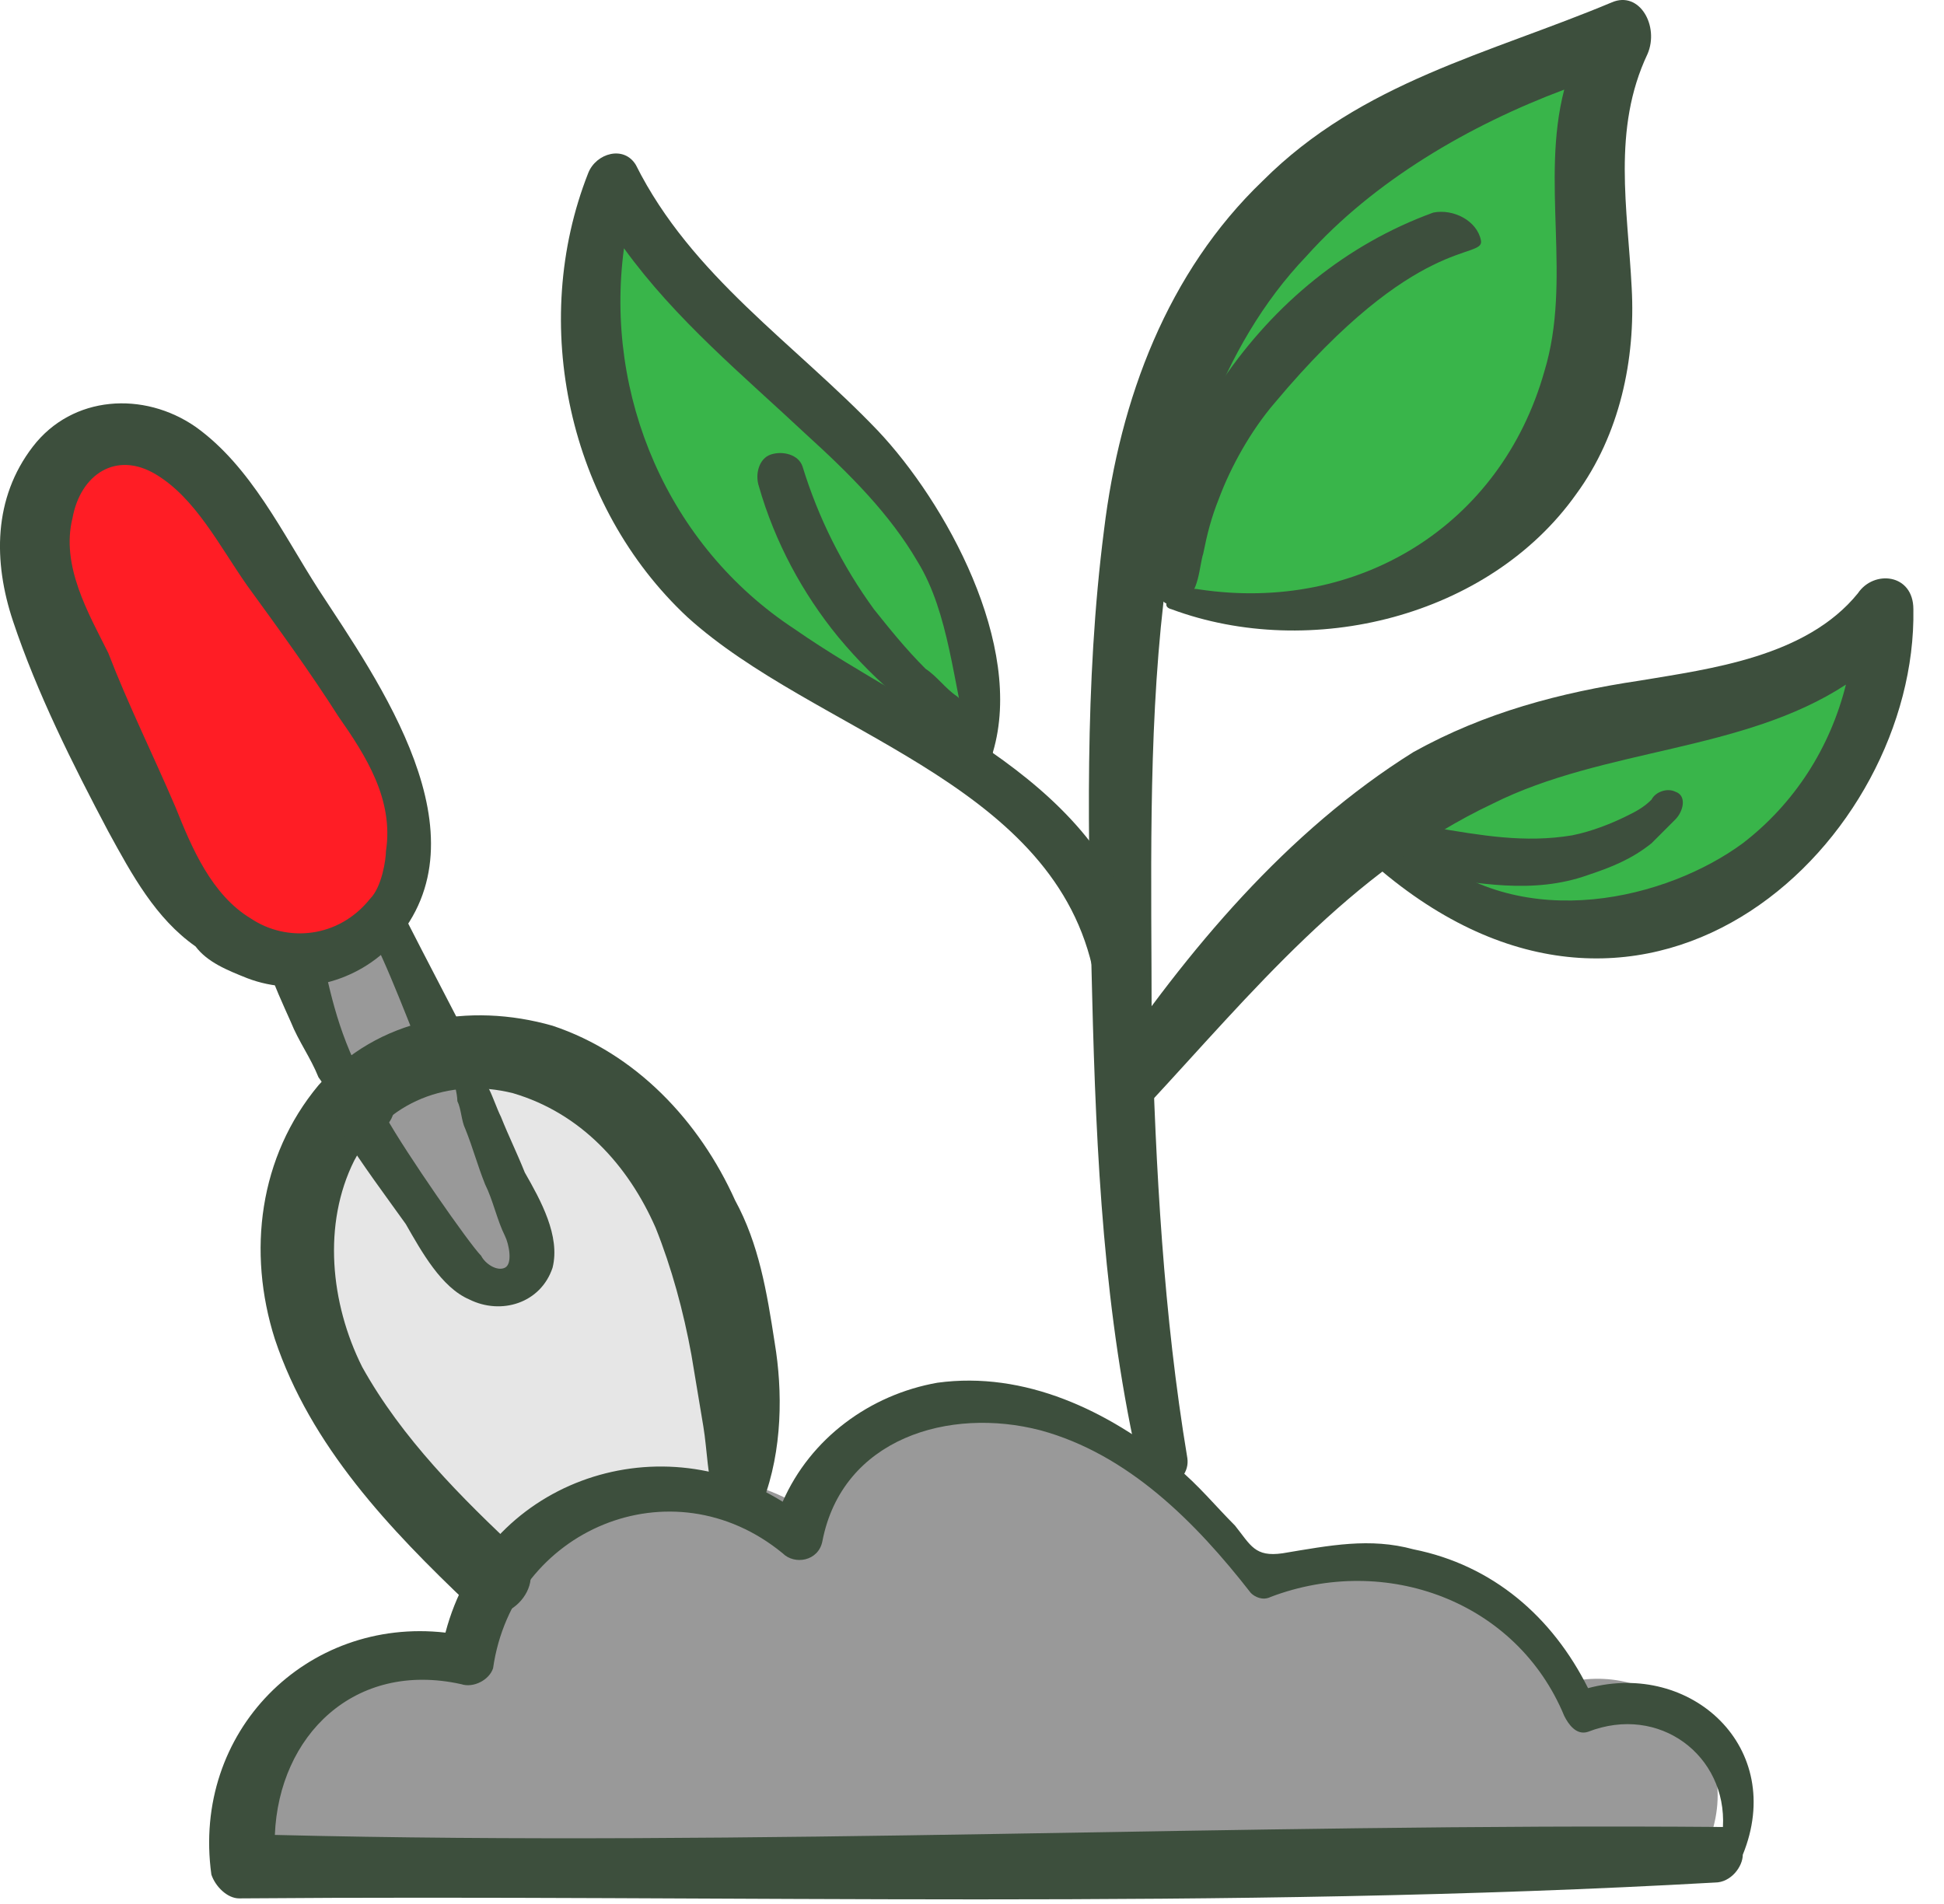 <svg width="49" height="48" viewBox="0 0 49 48" fill="none" xmlns="http://www.w3.org/2000/svg">
<path d="M18.728 38.159C18.728 38.159 18.528 24.259 10.728 26.559C2.928 28.859 13.128 40.359 13.128 40.359L18.728 38.159Z" fill="#E6E6E6"/>
<path d="M39.328 42.459C38.528 40.859 37.028 39.559 35.228 39.159C34.128 38.959 33.228 39.059 32.128 39.259C31.528 39.359 31.428 39.059 31.028 38.559C30.628 38.059 30.128 37.659 29.628 37.159C28.028 35.859 26.028 34.959 23.928 35.259C22.328 35.559 20.928 36.559 20.328 38.059C17.328 36.159 13.228 37.659 12.328 41.159C9.028 40.859 6.328 43.559 6.828 46.859C6.828 47.159 7.228 47.359 7.528 47.359C19.228 47.259 30.828 47.659 42.528 46.959C42.928 46.959 43.128 46.659 43.128 46.259C43.928 43.859 41.728 41.759 39.328 42.459Z" fill="#999999"/>
<path d="M40.028 42.559C39.128 40.759 37.628 39.459 35.628 39.059C34.528 38.759 33.528 38.959 32.328 39.159C31.628 39.259 31.528 38.959 31.128 38.459C30.628 37.959 30.228 37.459 29.628 36.959C27.928 35.559 25.828 34.559 23.628 34.859C21.928 35.159 20.428 36.259 19.728 37.859C16.528 35.859 12.228 37.359 11.228 41.159C7.728 40.759 4.828 43.659 5.328 47.259C5.428 47.559 5.728 47.859 6.028 47.859C18.428 47.759 30.828 48.159 43.228 47.459C43.628 47.459 43.928 47.059 43.928 46.759C45.028 44.059 42.628 41.859 40.028 42.559ZM6.928 46.259C7.028 43.759 8.928 41.859 11.628 42.459C11.928 42.559 12.328 42.359 12.428 42.059C12.928 38.559 16.928 36.859 19.728 39.159C20.028 39.459 20.628 39.359 20.728 38.859C21.228 36.259 23.928 35.459 26.228 36.059C28.428 36.659 30.128 38.359 31.528 40.159C31.628 40.259 31.828 40.359 32.028 40.259C34.928 39.159 38.228 40.359 39.428 43.259C39.528 43.459 39.728 43.759 40.028 43.659C41.828 42.959 43.528 44.259 43.428 46.059C31.228 45.959 19.028 46.559 6.928 46.259Z" fill="#3D4F3D"/>
<path d="M47.428 15.559C47.428 15.559 47.128 21.459 42.628 22.759C38.128 24.159 34.628 21.059 34.628 21.059C34.628 21.059 35.628 18.759 40.028 18.059C44.428 17.359 47.428 15.559 47.428 15.559Z" fill="#39B54A"/>
<path d="M40.428 1.159C40.428 1.159 39.628 4.059 39.728 8.159C39.728 12.259 36.028 14.859 33.428 15.259C30.828 15.659 28.328 14.559 28.328 14.559C28.328 14.559 29.228 8.159 32.828 4.859C36.428 1.659 40.428 1.159 40.428 1.159Z" fill="#39B54A"/>
<path d="M15.428 5.359C15.428 5.359 18.028 7.959 21.128 10.959C24.228 13.959 24.628 19.959 24.628 19.959C24.628 19.959 20.228 17.459 18.128 15.459C13.928 11.259 15.428 5.359 15.428 5.359Z" fill="#39B54A"/>
<path d="M40.628 0.059C37.528 1.359 34.328 2.059 31.828 4.559C29.428 6.859 28.228 10.059 27.828 13.359C27.328 17.259 27.428 21.159 27.528 25.059C27.628 29.159 27.828 33.159 28.728 37.059C28.928 37.859 30.028 37.459 29.928 36.759C29.328 33.159 29.128 29.459 29.028 25.759C29.028 22.259 28.928 18.659 29.328 15.159C29.728 12.059 30.728 8.759 32.928 6.459C34.628 4.559 37.028 3.159 39.428 2.259C38.828 4.559 39.628 7.059 38.928 9.359C37.828 13.259 34.228 15.459 30.228 14.859C29.728 14.759 29.128 15.259 29.528 15.359C33.028 16.659 37.528 15.559 39.728 12.459C40.828 10.959 41.228 9.059 41.128 7.259C41.028 5.259 40.628 3.259 41.528 1.359C41.828 0.659 41.328 -0.241 40.628 0.059Z" fill="#3D4F3D"/>
<path d="M37.328 6.059C37.228 5.559 36.628 5.259 36.128 5.359C33.928 6.159 32.128 7.659 30.828 9.559C30.228 10.459 29.728 11.459 29.428 12.559C29.328 12.959 28.628 15.759 29.828 15.159C30.228 14.959 30.228 14.259 30.328 13.959C30.428 13.459 30.528 13.059 30.728 12.559C31.028 11.759 31.528 10.859 32.128 10.159C35.728 5.859 37.428 6.559 37.328 6.059Z" fill="#3D4F3D"/>
<path d="M46.828 14.959C45.528 16.559 43.128 16.859 41.328 17.159C39.328 17.459 37.428 17.959 35.628 18.959C32.428 20.959 29.928 23.959 27.828 27.059C27.428 27.659 28.328 28.459 28.928 27.859C31.528 25.059 34.028 21.959 37.628 20.259C40.428 18.859 43.928 18.959 46.528 17.259C46.128 18.859 45.228 20.259 43.928 21.259C42.028 22.659 38.428 23.559 35.928 21.459C35.528 21.159 34.428 21.659 34.828 21.959C41.628 27.659 48.328 21.159 48.228 15.359C48.228 14.459 47.228 14.359 46.828 14.959Z" fill="#3D4F3D"/>
<path d="M35.828 22.059C37.228 22.259 38.628 22.559 40.028 22.059C40.628 21.859 41.128 21.659 41.628 21.259C41.828 21.059 42.028 20.859 42.228 20.659C42.428 20.459 42.528 20.059 42.228 19.959C42.028 19.859 41.728 19.959 41.628 20.159C41.428 20.359 41.228 20.459 41.028 20.559C40.628 20.759 40.128 20.959 39.628 21.059C38.428 21.259 37.328 21.059 36.128 20.859C35.728 20.759 35.428 20.959 35.328 21.359C35.328 21.559 35.528 22.059 35.828 22.059Z" fill="#3D4F3D"/>
<path d="M28.828 24.059C27.828 19.659 23.328 18.159 20.028 15.859C16.828 13.759 15.228 9.959 15.728 6.259C17.028 8.059 18.728 9.459 20.328 10.959C21.428 11.959 22.428 12.959 23.128 14.159C23.928 15.459 24.028 17.259 24.428 18.759C24.528 19.059 25.028 19.259 25.028 18.959C25.828 16.259 23.828 12.659 22.128 10.859C20.028 8.659 17.428 6.959 16.028 4.159C15.728 3.659 15.028 3.859 14.828 4.359C13.328 8.159 14.328 12.759 17.328 15.559C20.528 18.459 26.428 19.659 27.528 24.359C27.728 25.259 29.028 24.859 28.828 24.059Z" fill="#3D4F3D"/>
<path d="M24.628 18.159C24.528 17.859 24.328 17.759 24.128 17.559C23.828 17.359 23.628 17.059 23.328 16.859C22.828 16.359 22.428 15.859 22.028 15.359C21.228 14.259 20.628 13.059 20.228 11.759C20.128 11.459 19.728 11.359 19.428 11.459C19.128 11.559 19.028 11.959 19.128 12.259C19.528 13.659 20.228 14.959 21.128 16.059C21.628 16.659 22.128 17.159 22.728 17.659C23.028 17.859 23.228 18.059 23.528 18.259C23.828 18.459 24.128 18.659 24.428 18.559C24.428 18.559 24.528 18.559 24.528 18.659C24.728 18.759 24.728 18.159 24.628 18.159Z" fill="#3D4F3D"/>
<path d="M9.328 23.559C9.328 23.559 12.628 28.359 13.128 30.859C13.528 33.359 12.328 32.459 11.228 31.659C10.128 30.859 7.328 24.559 7.328 24.559L9.328 23.559Z" fill="#999999"/>
<path d="M19.528 33.859C19.328 32.559 19.128 31.359 18.528 30.259C17.628 28.259 16.028 26.559 13.928 25.859C11.828 25.259 9.528 25.659 8.028 27.359C6.528 29.159 6.228 31.559 6.928 33.759C7.828 36.459 9.828 38.559 11.828 40.459C12.628 41.259 13.928 39.959 13.128 39.159C11.628 37.759 10.128 36.259 9.128 34.459C8.328 32.859 8.128 30.859 8.928 29.259C9.728 27.759 11.328 27.159 12.928 27.559C14.628 28.059 15.828 29.359 16.528 30.959C16.928 31.959 17.228 33.059 17.428 34.159C17.528 34.759 17.628 35.359 17.728 35.959C17.828 36.559 17.828 37.259 18.028 37.859C18.228 38.459 19.128 38.459 19.228 37.859C19.728 36.559 19.728 35.059 19.528 33.859Z" fill="#3D4F3D"/>
<path d="M13.228 29.559C13.028 29.059 12.828 28.659 12.628 28.159C12.528 27.959 12.428 27.659 12.328 27.459C12.228 27.259 12.028 26.959 11.828 26.859C11.628 26.759 11.428 26.859 11.428 27.059C11.428 27.259 11.528 27.559 11.528 27.759C11.628 27.959 11.628 28.259 11.728 28.459C11.928 28.959 12.028 29.359 12.228 29.859C12.428 30.259 12.528 30.759 12.728 31.159C12.828 31.359 12.928 31.859 12.728 31.959C12.528 32.059 12.228 31.859 12.128 31.659C11.828 31.359 10.228 29.059 9.728 28.159C9.528 27.759 9.328 27.259 8.928 27.459C8.528 27.659 8.328 28.259 8.628 28.559C9.128 29.359 9.728 30.159 10.228 30.859C10.628 31.559 11.128 32.459 11.828 32.759C12.628 33.159 13.628 32.859 13.928 31.959C14.128 31.159 13.628 30.259 13.228 29.559Z" fill="#3D4F3D"/>
<path d="M11.828 26.259C11.728 26.059 10.528 23.759 10.328 23.359C9.928 22.559 9.528 21.659 8.628 21.459C7.628 21.159 6.828 21.959 6.628 22.859C6.428 23.859 6.928 24.859 7.328 25.759C7.528 26.259 7.828 26.659 8.028 27.159C8.328 27.559 8.628 28.259 9.028 28.459C9.528 28.759 10.028 28.259 9.928 27.759C9.828 27.459 9.028 26.959 8.928 26.759C8.328 25.459 8.228 24.359 8.028 23.859C7.928 23.559 7.828 23.059 8.028 22.859C8.128 22.759 8.228 22.659 8.528 22.759C8.828 22.859 9.128 23.259 9.328 23.559C9.628 23.959 10.528 26.359 10.628 26.559C10.828 26.759 11.828 26.359 11.828 26.259Z" fill="#3D4F3D"/>
<path d="M2.228 10.959C0.328 11.759 2.528 22.059 5.428 23.659C8.328 25.259 10.328 22.859 10.228 21.059C10.128 19.359 4.628 9.959 2.228 10.959Z" fill="#FF1D25"/>
<path d="M8.028 14.859C7.128 13.459 6.328 11.759 4.928 10.759C3.628 9.859 1.828 9.959 0.828 11.259C-0.172 12.559 -0.172 14.159 0.328 15.659C0.928 17.459 1.828 19.259 2.728 20.959C3.328 22.059 3.928 23.159 4.928 23.859C5.228 24.259 5.728 24.459 6.228 24.659C7.528 25.159 9.028 24.759 9.928 23.759C12.328 21.059 9.528 17.159 8.028 14.859ZM2.728 16.459C2.228 15.459 1.528 14.259 1.828 13.059C2.028 11.959 2.928 11.359 3.928 11.959C4.928 12.559 5.528 13.759 6.228 14.759C7.028 15.859 7.828 16.959 8.528 18.059C9.228 19.059 9.928 20.159 9.728 21.459C9.728 21.659 9.628 22.359 9.328 22.659C8.528 23.659 7.228 23.759 6.328 23.159C5.328 22.559 4.828 21.359 4.428 20.359C3.828 18.959 3.228 17.759 2.728 16.459Z" fill="#3D4F3D"/>
</svg>
